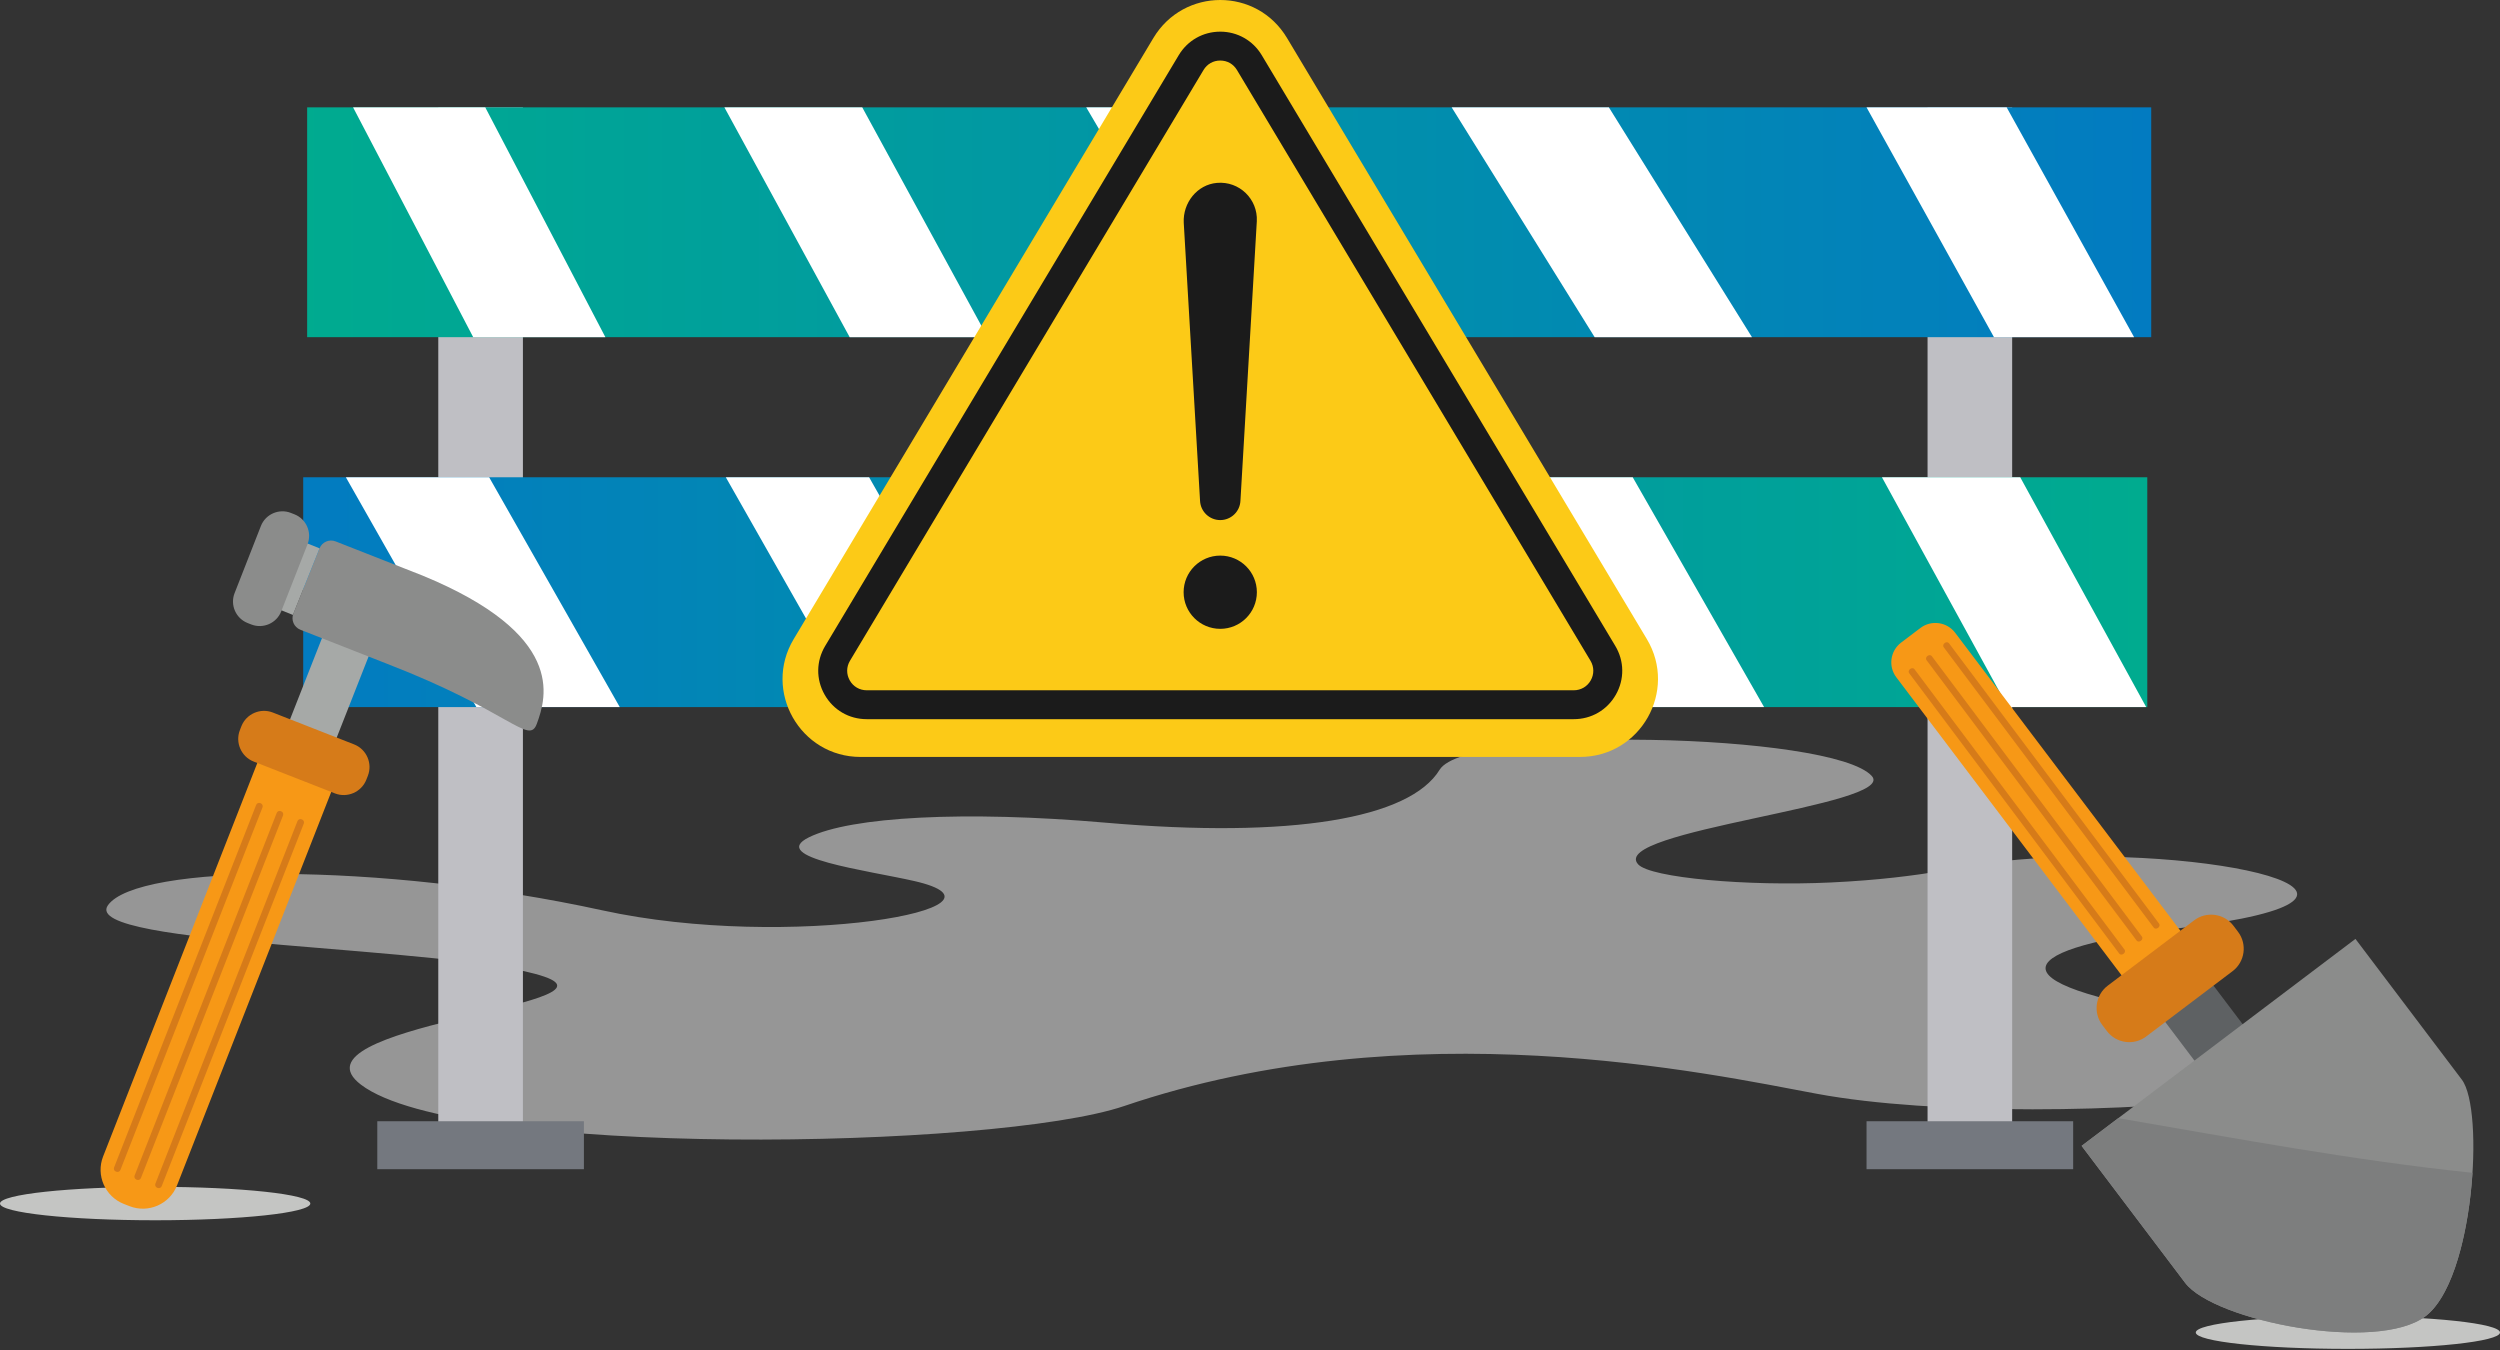 <svg width="1400" height="756" viewBox="0 0 1400 756" fill="none" xmlns="http://www.w3.org/2000/svg">
<rect x="0" y="0" width="1400" height="756" fill="#333333" stroke="none"/>
<path opacity="0.6" d="M511.809 493.336C577.194 508.235 442.005 532.644 337.366 509.801C212.53 482.552 76.789 483.687 60.433 506.961C44.187 530.095 254.964 529.598 304.989 546.985C350.445 562.788 159.313 574.871 202.171 607.443C256.681 648.887 557.598 643.783 629.556 619.368C790.562 564.748 956.636 601.204 1017.69 612.559C1146.69 636.543 1464.52 607.012 1227.03 568.845C1109.27 549.916 1129.72 530.745 1220.82 519.736C1368.76 501.851 1234.66 472.332 1130 481.417C1102.14 483.832 1079.3 491.631 1025.33 494.186C978.265 496.413 924.319 491.582 917.389 484.063C899.947 465.141 1062.97 451.024 1048.22 434.578C1026.42 410.26 821.447 406.097 806.184 431.076C789.525 458.337 723.654 469.777 618.99 460.692C540.49 453.883 476.391 457.294 452.935 468.928C430.043 480.282 485.64 487.377 511.809 493.336Z" fill="#D9D9D9"/>
<path d="M292.831 647.666H245.439V60.112H292.831V647.666Z" fill="#BFBFC4"/>
<path d="M1126.81 647.666H1079.43V60.112H1126.81V647.666Z" fill="#BFBFC4"/>
<path d="M326.989 654.755H211.287V627.894H326.989V654.755Z" fill="#74787F"/>
<path d="M1160.97 654.755H1045.26V627.894H1160.97V654.755Z" fill="#74787F"/>
<path d="M172.007 60.112V188.814H1204.69V60.112H172.007Z" fill="url(#paint0_linear_315_61)"/>
<path d="M169.8 267.272V395.973H1202.48V267.272H169.8Z" fill="url(#paint1_linear_315_61)"/>
<path d="M1045.26 60.112L1080.97 124.484L1116.62 188.814H1195.09L1159.44 124.484L1123.73 60.112H1045.26Z" fill="white"/>
<path d="M1053.89 267.272L1089.16 331.644L1124.43 395.973H1201.87L1166.6 331.644L1131.33 267.272H1053.89Z" fill="white"/>
<path d="M812.93 60.112L852.996 124.484L893.002 188.814H981.103L941.037 124.484L900.97 60.112H812.93Z" fill="white"/>
<path d="M833.632 267.272L870.379 331.644L907.132 395.973H987.89L951.137 331.644L914.324 267.272H833.632Z" fill="white"/>
<path d="M608.291 60.112L646.118 124.484L683.878 188.814H767.051L729.291 124.484L691.47 60.112H608.291Z" fill="white"/>
<path d="M628.108 267.272L662.828 331.644L697.554 395.973H773.906L739.18 331.644L704.46 267.272H628.108Z" fill="white"/>
<path d="M405.66 60.112L440.768 124.484L475.816 188.814H553.066L517.964 124.484L482.855 60.112H405.66Z" fill="white"/>
<path d="M406.46 267.272L443.006 331.644L479.547 395.973H559.849L523.303 331.644L486.702 267.272H406.46Z" fill="white"/>
<path d="M193.686 267.272L230.226 331.644L266.773 395.973H347.07L310.529 331.644L273.922 267.272H193.686Z" fill="white"/>
<path d="M197.721 60.112L231.385 124.484L264.988 188.814H339.009L305.406 124.484L271.742 60.112H197.721Z" fill="white"/>
<path d="M922.237 357.879L720.727 21.271C712.231 7.119 697.914 -0 683.349 -0C668.875 -0 654.389 7.119 645.898 21.271L444.474 357.879C427.074 386.918 448.03 423.89 481.924 423.89H884.78C918.674 423.89 939.624 386.918 922.237 357.879Z" fill="#FCCA17"/>
<path d="M683.337 33.907C679.404 33.907 675.993 35.837 673.972 39.211L475.983 370.035C473.937 373.452 473.895 377.555 475.855 381.026C477.822 384.485 481.366 386.555 485.347 386.555H881.326C885.301 386.555 888.851 384.485 890.812 381.026C892.778 377.555 892.729 373.452 890.69 370.035L692.701 39.211C690.68 35.837 687.269 33.907 683.337 33.907ZM881.326 402.734H485.347C475.461 402.734 466.655 397.6 461.782 389.006C456.902 380.401 457.024 370.211 462.103 361.727L660.093 30.903C665.033 22.655 673.717 17.727 683.337 17.727C692.95 17.727 701.64 22.655 706.58 30.903L904.57 361.727C909.643 370.211 909.765 380.401 904.885 389.006C900.018 397.6 891.206 402.734 881.326 402.734Z" fill="#1B1B1B"/>
<path d="M681.472 102.418C670.366 103.389 662.343 113.609 662.896 124.745L672.029 280.483C672.327 286.51 677.303 291.243 683.336 291.243C689.368 291.243 694.338 286.51 694.642 280.483L703.818 123.853C704.425 111.533 694.053 101.307 681.472 102.418Z" fill="#1B1B1B"/>
<path d="M703.845 331.643C703.845 342.968 694.663 352.15 683.339 352.15C672.014 352.15 662.826 342.968 662.826 331.643C662.826 320.313 672.014 311.137 683.339 311.137C694.663 311.137 703.845 320.313 703.845 331.643Z" fill="#1B1B1B"/>
<path d="M173.787 673.985C173.787 679.156 134.88 683.349 86.894 683.349C38.901 683.349 0 679.156 0 673.985C0 668.82 38.901 664.627 86.894 664.627C134.88 664.627 173.787 668.82 173.787 673.985Z" fill="#C4C5C3"/>
<path d="M184 424.636L157.886 414.368L195.222 319.415L221.336 329.683L184 424.636Z" fill="#A6A9A7"/>
<path d="M168.171 352.635L216.703 371.709C285.73 398.364 296.132 417.402 300.587 405.41C306.298 390.019 316.609 355.245 236.518 322.273L187.98 303.198C184.417 301.772 180.369 303.502 178.943 307.064L164.299 343.593C162.873 347.161 164.602 351.203 168.171 352.635Z" fill="#8B8C8B"/>
<path d="M156.119 341.196L164.003 344.352L178.944 307.065L171.061 303.909L156.119 341.196Z" fill="#A6A9A7"/>
<path d="M72.565 675.461L69.331 674.193C58.844 670.084 53.618 658.135 57.733 647.636L146.908 420.097C151.023 409.604 162.973 404.385 173.466 408.5L176.694 409.768C187.187 413.877 192.407 425.826 188.298 436.319L99.116 663.858C95.008 674.357 83.058 679.576 72.565 675.461Z" fill="#F79816"/>
<path d="M187.554 444.304L142.026 426.462C135.071 423.731 131.612 415.811 134.337 408.856L135.174 406.708C137.899 399.753 145.825 396.287 152.786 399.018L198.302 416.861C205.263 419.586 208.722 427.506 205.997 434.467L205.154 436.609C202.429 443.564 194.509 447.029 187.554 444.304Z" fill="#D67B19"/>
<path d="M140.724 349.705L138.685 348.904C132.064 346.312 128.768 338.775 131.366 332.16L146.107 294.539C148.705 287.918 156.242 284.629 162.863 287.22L164.902 288.021C171.517 290.613 174.813 298.15 172.221 304.771L157.474 342.392C154.883 349.007 147.345 352.302 140.724 349.705Z" fill="#8B8C8B"/>
<path d="M65.148 656.174L64.875 656.065C63.971 655.713 63.528 654.694 63.88 653.789L143.46 450.726C143.812 449.828 144.838 449.379 145.736 449.731L146.015 449.84C146.913 450.192 147.362 451.218 147.01 452.116L67.424 655.185C67.072 656.077 66.052 656.526 65.148 656.174Z" fill="#D67B19"/>
<path d="M76.655 660.683L76.376 660.574C75.477 660.222 75.028 659.196 75.38 658.298L154.967 455.235C155.319 454.337 156.338 453.888 157.243 454.24L157.516 454.349C158.414 454.701 158.863 455.727 158.511 456.625L78.93 659.688C78.572 660.586 77.553 661.029 76.655 660.683Z" fill="#D67B19"/>
<path d="M88.283 665.241L88.004 665.132C87.105 664.78 86.662 663.754 87.014 662.856L166.595 459.793C166.947 458.895 167.972 458.446 168.871 458.798L169.15 458.907C170.048 459.259 170.491 460.285 170.139 461.183L90.558 664.246C90.206 665.144 89.181 665.587 88.283 665.241Z" fill="#D67B19"/>
<path d="M1400 746.199C1400 751.267 1361.86 755.369 1314.81 755.369C1267.77 755.369 1229.63 751.267 1229.63 746.199C1229.63 741.132 1267.77 737.023 1314.81 737.023C1361.86 737.023 1400 741.132 1400 746.199Z" fill="#C4C5C3"/>
<path d="M1198.28 553.453L1225.27 533.05L1260.98 580.277L1233.98 600.681L1198.28 553.453Z" fill="#5E6163"/>
<path d="M1064.62 359.852L1075.46 351.647C1081.55 347.047 1090.29 348.261 1094.89 354.348L1231.35 534.877C1235.95 540.958 1234.74 549.703 1228.65 554.298L1217.8 562.503C1211.72 567.097 1202.98 565.883 1198.38 559.802L1061.92 379.266C1057.32 373.185 1058.53 364.446 1064.62 359.852Z" fill="#F79816"/>
<path d="M1250.28 543.829L1201.83 580.455C1194.95 585.662 1185.06 584.284 1179.86 577.402L1177.25 573.955C1172.05 567.073 1173.43 557.187 1180.31 551.986L1228.76 515.361C1235.64 510.16 1245.53 511.531 1250.73 518.413L1253.33 521.86C1258.53 528.742 1257.16 538.634 1250.28 543.829Z" fill="#D67B19"/>
<path d="M1165.7 641.688L1319.05 525.779C1319.05 525.779 1365.88 587.724 1378.63 604.601C1391.38 621.466 1385.56 716.456 1358.29 737.078C1331.01 757.693 1239.89 739.827 1223.66 718.361C1207.43 696.896 1165.7 641.688 1165.7 641.688Z" fill="#8B8C8B"/>
<path d="M1186.24 626.164L1165.7 641.688C1165.7 641.688 1207.43 696.896 1223.66 718.361C1239.89 739.827 1331.01 757.693 1358.29 737.078C1373.97 725.225 1382.54 688.812 1384.59 656.775C1318.51 649.923 1252.16 637.5 1186.24 626.164Z" fill="#7D7E7E"/>
<path d="M1089.02 360.089C1089.82 359.476 1090.9 359.518 1091.39 360.174L1209.12 517.29C1209.61 517.951 1209.35 518.995 1208.53 519.608C1207.72 520.221 1206.64 520.178 1206.15 519.523L1088.43 362.401C1087.94 361.745 1088.2 360.702 1089.02 360.089Z" fill="#D67B19"/>
<path d="M1079.4 367.316C1080.21 366.703 1081.28 366.74 1081.78 367.401L1199.5 524.517C1200 525.179 1199.74 526.217 1198.92 526.83C1198.1 527.443 1197.03 527.406 1196.54 526.745L1078.81 369.629C1078.32 368.967 1078.58 367.929 1079.4 367.316Z" fill="#D67B19"/>
<path d="M1069.68 374.622C1070.49 374.009 1071.57 374.046 1072.06 374.701L1189.78 531.823C1190.27 532.479 1190.01 533.523 1189.19 534.136C1188.38 534.748 1187.31 534.712 1186.81 534.05L1069.09 376.929C1068.6 376.273 1068.86 375.229 1069.68 374.622Z" fill="#D67B19"/>
<defs>
<linearGradient id="paint0_linear_315_61" x1="165.123" y1="124.471" x2="1204.69" y2="124.471" gradientUnits="userSpaceOnUse">
<stop stop-color="#00AB8F"/>
<stop offset="1" stop-color="#027BC1"/>
</linearGradient>
<linearGradient id="paint1_linear_315_61" x1="162.915" y1="331.631" x2="1202.48" y2="331.63" gradientUnits="userSpaceOnUse">
<stop stop-color="#027BC1"/>
<stop offset="1" stop-color="#00AB8F"/>
</linearGradient>
</defs>
</svg>
